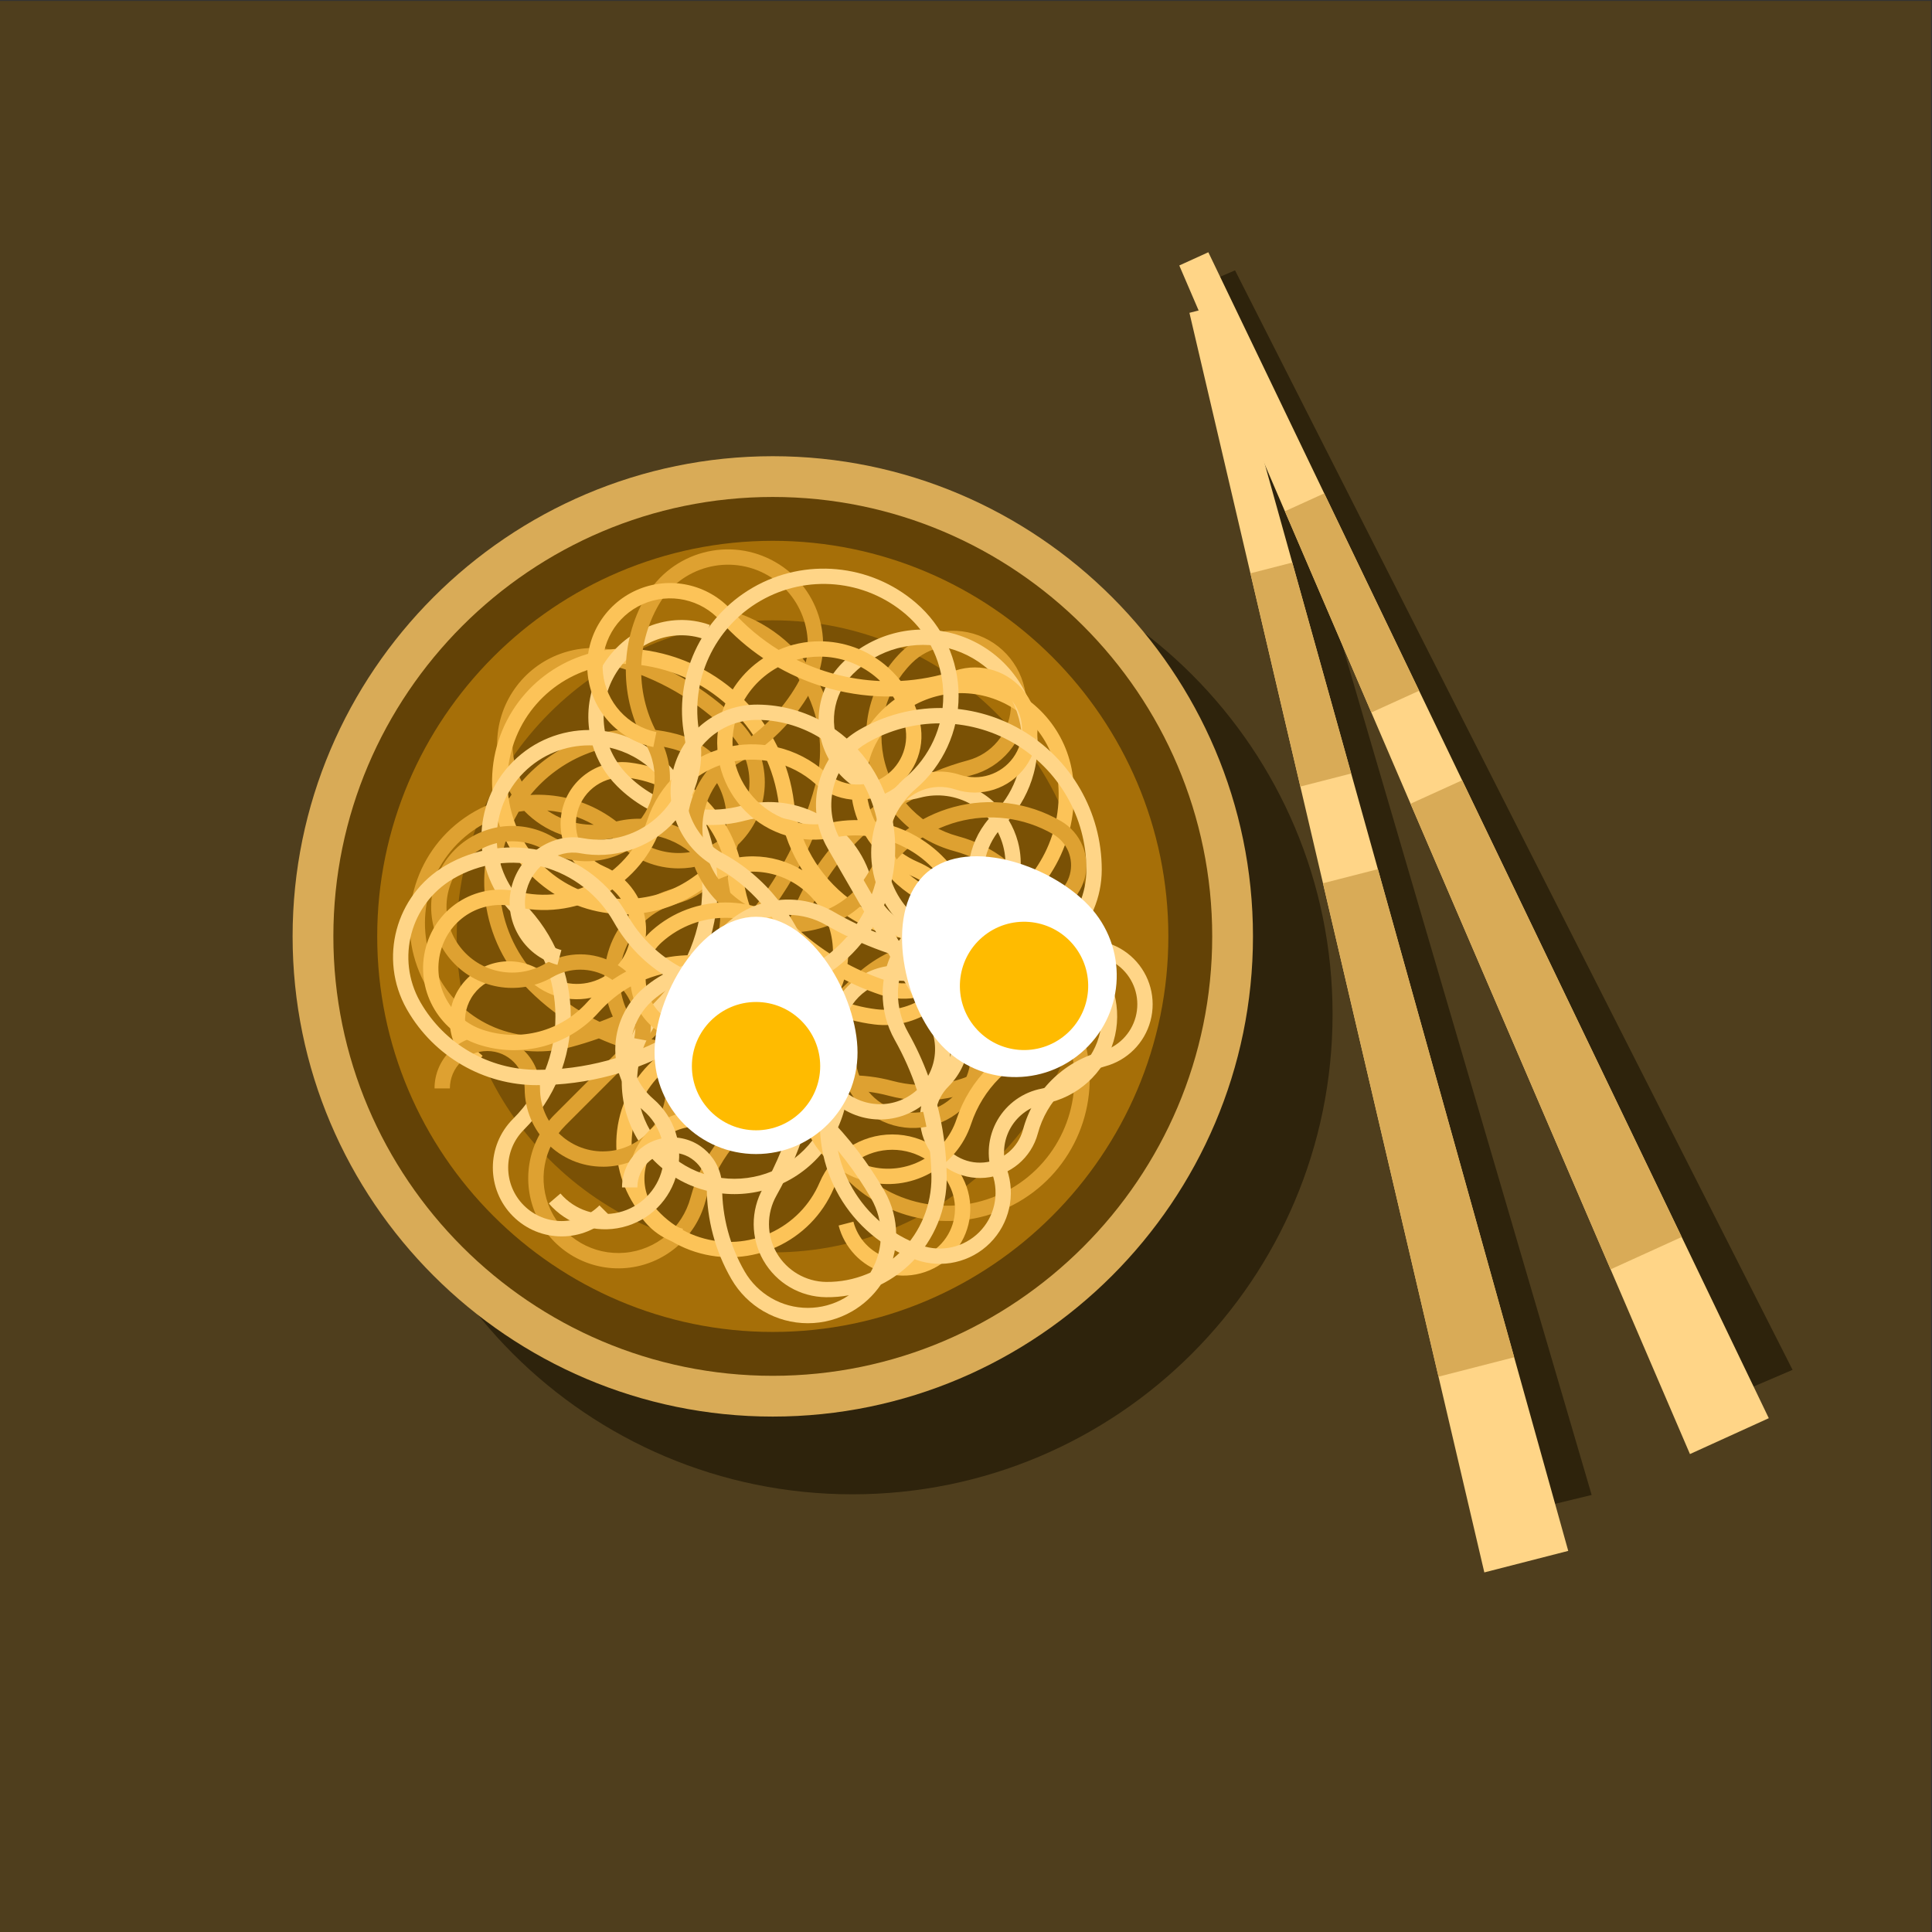 <?xml version="1.0" encoding="UTF-8" standalone="no"?>
<!-- Created with Inkscape (http://www.inkscape.org/) -->

<svg
   version="1.1"
   id="svg1"
   width="880"
   height="880"
   viewBox="0 0 880 880"
   sodipodi:docname="asian-dish-with-sticks.svg"
   inkscape:version="1.3.2 (091e20e, 2023-11-25, custom)"
   xmlns:inkscape="http://www.inkscape.org/namespaces/inkscape"
   xmlns:sodipodi="http://sodipodi.sourceforge.net/DTD/sodipodi-0.dtd"
   xmlns="http://www.w3.org/2000/svg"
   xmlns:svg="http://www.w3.org/2000/svg">
  <rect x="0" y="0" width="880" height="880" fill="#333333" stroke="none"/>
  <defs
     id="defs1">
    <clipPath
       clipPathUnits="userSpaceOnUse"
       id="clipPath4">
      <path
         d="M 0,660 H 660 V 0 H 0 Z"
         transform="translate(-291.187,-477.598)"
         id="path4" />
    </clipPath>
    <clipPath
       clipPathUnits="userSpaceOnUse"
       id="clipPath6">
      <path
         d="M 0,660 H 660 V 0 H 0 Z"
         transform="translate(-263.997,-176.074)"
         id="path6" />
    </clipPath>
    <clipPath
       clipPathUnits="userSpaceOnUse"
       id="clipPath8">
      <path
         d="M 0,660 H 660 V 0 H 0 Z"
         transform="translate(-263.997,-190.003)"
         id="path8" />
    </clipPath>
    <clipPath
       clipPathUnits="userSpaceOnUse"
       id="clipPath10">
      <path
         d="M 0,660 H 660 V 0 H 0 Z"
         transform="translate(-263.997,-204.986)"
         id="path10" />
    </clipPath>
    <clipPath
       clipPathUnits="userSpaceOnUse"
       id="clipPath12">
      <path
         d="M 0,660 H 660 V 0 H 0 Z"
         transform="translate(-263.997,-232.158)"
         id="path12" />
    </clipPath>
    <clipPath
       clipPathUnits="userSpaceOnUse"
       id="clipPath14">
      <path
         d="M 0,660 H 660 V 0 H 0 Z"
         transform="translate(-193.209,-379.905)"
         id="path14" />
    </clipPath>
    <clipPath
       clipPathUnits="userSpaceOnUse"
       id="clipPath16">
      <path
         d="M 0,660 H 660 V 0 H 0 Z"
         transform="translate(-328.309,-351.52)"
         id="path16" />
    </clipPath>
    <clipPath
       clipPathUnits="userSpaceOnUse"
       id="clipPath18">
      <path
         d="M 0,660 H 660 V 0 H 0 Z"
         transform="translate(-341.357,-384.154)"
         id="path18" />
    </clipPath>
    <clipPath
       clipPathUnits="userSpaceOnUse"
       id="clipPath20">
      <path
         d="M 0,660 H 660 V 0 H 0 Z"
         transform="translate(-148.441,-288.181)"
         id="path20" />
    </clipPath>
    <clipPath
       clipPathUnits="userSpaceOnUse"
       id="clipPath22">
      <path
         d="M 0,660 H 660 V 0 H 0 Z"
         transform="translate(-280.013,-435.689)"
         id="path22" />
    </clipPath>
    <clipPath
       clipPathUnits="userSpaceOnUse"
       id="clipPath24">
      <path
         d="M 0,660 H 660 V 0 H 0 Z"
         transform="translate(-316.919,-310.981)"
         id="path24" />
    </clipPath>
    <clipPath
       clipPathUnits="userSpaceOnUse"
       id="clipPath26">
      <path
         d="M 0,660 H 660 V 0 H 0 Z"
         transform="translate(-190.431,-330.388)"
         id="path26" />
    </clipPath>
    <clipPath
       clipPathUnits="userSpaceOnUse"
       id="clipPath28">
      <path
         d="M 0,660 H 660 V 0 H 0 Z"
         transform="translate(-258.273,-346.817)"
         id="path28" />
    </clipPath>
    <clipPath
       clipPathUnits="userSpaceOnUse"
       id="clipPath30">
      <path
         d="M 0,660 H 660 V 0 H 0 Z"
         transform="translate(-258.273,-273.873)"
         id="path30" />
    </clipPath>
    <clipPath
       clipPathUnits="userSpaceOnUse"
       id="clipPath32">
      <path
         d="M 0,660 H 660 V 0 H 0 Z"
         transform="translate(-316.718,-362.014)"
         id="path32" />
    </clipPath>
    <clipPath
       clipPathUnits="userSpaceOnUse"
       id="clipPath34">
      <path
         d="M 0,660 H 660 V 0 H 0 Z"
         transform="translate(-335.604,-339.877)"
         id="path34" />
    </clipPath>
    <clipPath
       clipPathUnits="userSpaceOnUse"
       id="clipPath36">
      <path
         d="M 0,660 H 660 V 0 H 0 Z"
         transform="translate(-406.329,-553.135)"
         id="path36" />
    </clipPath>
    <clipPath
       clipPathUnits="userSpaceOnUse"
       id="clipPath38">
      <path
         d="M 0,660 H 660 V 0 H 0 Z"
         transform="translate(-470.713,-363.082)"
         id="path38" />
    </clipPath>
    <clipPath
       clipPathUnits="userSpaceOnUse"
       id="clipPath40">
      <path
         d="M 0,660 H 660 V 0 H 0 Z"
         transform="translate(-402.86,-569.312)"
         id="path40" />
    </clipPath>
    <clipPath
       clipPathUnits="userSpaceOnUse"
       id="clipPath42">
      <path
         d="M 0,660 H 660 V 0 H 0 Z"
         transform="translate(-499.494,-393.45)"
         id="path42" />
    </clipPath>
  </defs>
  <sodipodi:namedview
     id="namedview1"
     pagecolor="#ffffff"
     bordercolor="#000000"
     borderopacity="0.25"
     inkscape:showpageshadow="2"
     inkscape:pageopacity="0.0"
     inkscape:pagecheckerboard="0"
     inkscape:deskcolor="#d1d1d1"
     inkscape:zoom="0.69318182"
     inkscape:cx="439.27869"
     inkscape:cy="440"
     inkscape:window-width="1440"
     inkscape:window-height="830"
     inkscape:window-x="-6"
     inkscape:window-y="-6"
     inkscape:window-maximized="1"
     inkscape:current-layer="g1">
    <inkscape:page
       x="0"
       y="0"
       inkscape:label="1"
       id="page1"
       width="880"
       height="880"
       margin="0 0.207 0.209 0"
       bleed="0" />
  </sodipodi:namedview>
  <g
     id="g1"
     inkscape:groupmode="layer"
     inkscape:label="1">
    <g
       id="group-MC0">
      <path
         id="path2"
         d="M 0,0 H 659.845 V 659.843 H 0 Z"
         style="fill:#4f3e1d;fill-opacity:1;fill-rule:nonzero;stroke:none"
         transform="matrix(1.333,0,0,-1.333,0,880)" />
      <path
         id="path3"
         d="m 0,0 c -90.618,0 -164.08,-73.461 -164.08,-164.08 0,-90.618 73.462,-164.078 164.08,-164.078 90.619,0 164.079,73.46 164.079,164.078 C 164.079,-73.461 90.619,0 0,0 m 120.815,85.809 9.937,4.259 190.509,-375.697 -26.977,-11.561 -144.304,318.601 102.633,-349.797 -28.691,-6.936 -99.679,405.877 3.137,0.758 z"
         style="fill:#2e230c;fill-opacity:1;fill-rule:evenodd;stroke:none"
         transform="matrix(1.333,0,0,-1.333,388.249,243.203)"
         clip-path="url(#clipPath4)" />
      <path
         id="path5"
         d="m 0,0 c 90.372,0 164.079,73.707 164.079,164.08 0,90.371 -73.707,164.08 -164.079,164.08 -90.372,0 -164.08,-73.709 -164.08,-164.08 C -164.08,73.707 -90.372,0 0,0"
         style="fill:#d9ab57;fill-opacity:1;fill-rule:evenodd;stroke:none"
         transform="matrix(1.333,0,0,-1.333,351.996,645.234)"
         clip-path="url(#clipPath6)" />
      <path
         id="path7"
         d="m 0,0 c 82.699,0 150.15,67.451 150.15,150.151 0,82.699 -67.451,150.15 -150.15,150.15 -82.701,0 -150.151,-67.451 -150.151,-150.15 C -150.151,67.451 -82.701,0 0,0"
         style="fill:#634206;fill-opacity:1;fill-rule:evenodd;stroke:none"
         transform="matrix(1.333,0,0,-1.333,351.996,626.663)"
         clip-path="url(#clipPath8)" />
      <path
         id="path9"
         d="m 0,0 c 74.447,0 135.167,60.721 135.167,135.168 0,74.448 -60.72,135.167 -135.167,135.167 -74.448,0 -135.169,-60.719 -135.169,-135.167 C -135.169,60.721 -74.448,0 0,0"
         style="fill:#a66f08;fill-opacity:1;fill-rule:evenodd;stroke:none"
         transform="matrix(1.333,0,0,-1.333,351.996,606.685)"
         clip-path="url(#clipPath10)" />
      <path
         id="path11"
         d="M 0,0 C 59.481,0 107.995,48.515 107.995,107.996 107.995,167.478 59.481,215.99 0,215.99 -59.482,215.99 -107.995,167.478 -107.995,107.996 -107.995,48.515 -59.482,0 0,0"
         style="fill:#7a5105;fill-opacity:1;fill-rule:evenodd;stroke:none"
         transform="matrix(1.333,0,0,-1.333,351.996,570.456)"
         clip-path="url(#clipPath12)" />
      <path
         id="path13"
         d="M 0,0 C -2.205,0.803 -4.308,1.885 -6.253,3.229 L -6.072,3.213 C -0.611,2.735 4.749,1.098 9.615,-1.663 6.312,-1.686 3.058,-1.112 0,0 m 42.568,-11.004 c -1.293,-0.21 -2.6,-0.316 -3.908,-0.316 -5.858,0 -11.715,2.116 -16.328,6.348 4.631,0.471 9.232,-0.242 13.409,-1.972 2.445,-1.013 4.748,-2.378 6.827,-4.06 m 70.667,20.958 c 0.654,0.4 1.312,0.791 1.975,1.175 h 0.011 c 6.971,4.024 14.452,7.135 22.261,9.227 4.032,1.08 7.51,3.361 10.07,6.413 2.56,3.051 4.205,6.875 4.568,11.033 0.364,4.173 -0.589,8.227 -2.577,11.671 -1.985,3.44 -5.017,6.29 -8.81,8.059 -3.783,1.762 -7.919,2.25 -11.844,1.558 -3.92,-0.692 -7.634,-2.563 -10.587,-5.514 -4.469,-4.471 -7.577,-9.959 -9.157,-15.852 -1.579,-5.902 -1.634,-12.21 0.001,-18.313 0.907,-3.382 2.295,-6.558 4.089,-9.457 m 59.155,-87.147 c -1.318,4.918 -3.487,9.474 -6.336,13.509 -3.561,-11.355 -11.189,-20.407 -20.829,-25.973 -10.174,-5.874 -22.585,-7.868 -34.821,-4.59 -9.311,2.494 -18.71,2.255 -27.342,-0.228 3.85,-8.946 9.427,-17.325 16.732,-24.63 6.95,-6.952 15.79,-11.133 25.014,-12.346 9.233,-1.217 18.857,0.531 27.362,5.442 8.511,4.911 14.836,12.37 18.396,20.969 3.565,8.604 4.366,18.354 1.824,27.847 m -71.061,19.037 c -7.108,-7.106 -15.214,-12.608 -23.867,-16.5 0.739,-5.061 1.968,-10.064 3.688,-14.932 9.646,2.869 20.178,3.194 30.606,0.401 10.846,-2.907 21.841,-1.144 30.846,4.055 9.011,5.203 16.037,13.844 18.942,24.688 0.151,0.569 0.292,1.137 0.419,1.708 -0.188,0.194 -0.379,0.387 -0.57,0.58 -5.188,5.187 -11.713,9.033 -19.037,10.995 -7.329,1.964 -14.905,1.898 -21.989,0 -7.079,-1.898 -13.671,-5.627 -19.038,-10.995 M 76.855,-69.158 c 7.509,3.587 14.548,8.491 20.767,14.709 6.023,6.023 13.431,10.215 21.393,12.347 7.955,2.13 16.461,2.205 24.694,0 7.214,-1.934 13.735,-5.486 19.157,-10.251 0.494,8.103 -1.473,15.991 -5.378,22.754 v 0.011 c -5.198,9.002 -13.838,16.026 -24.686,18.932 -7.011,1.88 -13.252,5.553 -18.207,10.508 -0.95,0.951 -1.852,1.948 -2.704,2.989 -4.307,-2.975 -8.358,-6.348 -12.097,-10.088 -15.443,-15.444 -23.165,-35.688 -23.165,-55.93 0,-1.994 0.075,-3.989 0.226,-5.981 m -104.212,41.155 c 1.465,-11.134 6.499,-21.792 14.86,-30.153 5.277,-5.276 11.102,-9.665 17.295,-13.171 -1.403,-0.431 -2.818,-0.837 -4.243,-1.22 -9.048,-2.426 -18.317,-1.425 -26.314,2.305 -7.994,3.725 -14.715,10.183 -18.674,18.675 -3.961,8.492 -4.587,17.794 -2.304,26.313 2.284,8.526 7.473,16.269 15.142,21.639 2.749,1.926 5.676,3.446 8.706,4.571 -4.308,-9.207 -5.745,-19.262 -4.468,-28.959 m 81.394,46.608 c -3.92,5.109 -9.478,8.96 -16.031,10.715 -11.422,3.062 -23.164,2.096 -33.53,-2.2 -7.395,-3.062 -14.089,-7.82 -19.468,-14.017 -2.098,4.004 -3.148,8.407 -3.148,12.818 0,5.547 1.66,11.085 4.981,15.828 3.322,4.744 7.955,8.199 13.159,10.093 5.201,1.894 10.975,2.222 16.58,0.721 7.413,-1.986 14.495,-4.928 21.073,-8.725 6.575,-3.795 12.665,-8.462 18.099,-13.896 4.719,-4.72 7.079,-10.904 7.079,-17.091 0,-3.773 -0.878,-7.547 -2.635,-10.988 -0.309,6.214 -2.532,12.015 -6.159,16.742 m 4.86,-27.1 c -0.998,-3.221 -2.528,-6.232 -4.501,-8.913 3.179,-6.129 4.275,-12.931 3.414,-19.472 -0.053,-0.403 -0.114,-0.805 -0.182,-1.202 13.011,14.069 22.684,31.278 27.812,50.42 3.173,11.836 1.248,23.834 -4.427,33.663 v 0.011 c -5.672,9.823 -15.101,17.487 -26.939,20.66 l 1.351,5.059 C 68.645,68.188 79.184,59.617 85.535,48.62 l 0.005,0.004 c 6.348,-10.997 8.503,-24.413 4.959,-37.638 -5.793,-21.622 -17.131,-40.875 -32.424,-56.169 -1.549,-1.548 -3.14,-3.057 -4.769,-4.524 -1.347,-2.217 -2.971,-4.301 -4.867,-6.196 L 29.368,-74.975 c 4.962,-1.007 10.004,-1.513 15.048,-1.513 9.292,0 18.585,1.714 27.364,5.134 -0.263,2.717 -0.394,5.45 -0.394,8.177 0,21.584 8.234,43.169 24.702,59.638 3.932,3.932 8.203,7.491 12.753,10.636 -2.087,3.352 -3.702,7.036 -4.753,10.962 -1.877,7.005 -1.815,14.247 0,21.015 1.815,6.778 5.38,13.081 10.507,18.207 3.729,3.73 8.429,6.095 13.393,6.97 4.958,0.875 10.179,0.26 14.958,-1.968 4.771,-2.225 8.599,-5.836 11.123,-10.208 2.521,-4.367 3.734,-9.482 3.275,-14.723 -0.459,-5.251 -2.539,-10.082 -5.778,-13.942 -3.24,-3.86 -7.637,-6.748 -12.732,-8.114 -7.398,-1.981 -14.457,-4.911 -21.004,-8.689 L 117.832,6.6 c -0.507,-0.292 -1.009,-0.587 -1.509,-0.89 0.63,-0.744 1.29,-1.463 1.979,-2.151 4.321,-4.32 9.755,-7.521 15.852,-9.155 12.23,-3.278 21.98,-11.209 27.856,-21.383 l 0.005,10e-4 c 5.129,-8.883 7.298,-19.477 5.582,-30.168 4.563,-5.327 7.972,-11.683 9.849,-18.696 2.847,-10.623 1.948,-21.543 -2.045,-31.184 -3.995,-9.647 -11.086,-18.009 -20.608,-23.509 -9.53,-5.502 -20.314,-7.461 -30.661,-6.099 -10.356,1.364 -20.269,6.045 -28.044,13.822 -7.89,7.887 -13.889,16.952 -17.998,26.627 -2.243,-0.903 -4.419,-1.961 -6.509,-3.168 -11.329,-6.541 -20.166,-17.411 -23.823,-31.059 -1.675,-6.251 -5.217,-11.645 -9.951,-15.617 -4.735,-3.973 -10.662,-6.525 -17.104,-7.087 -6.439,-0.564 -12.718,0.923 -18.075,4.013 -5.353,3.092 -9.776,7.788 -12.508,13.648 -2.734,5.861 -3.489,12.267 -2.416,18.352 1.072,6.088 3.974,11.853 8.548,16.426 l 22.975,22.974 c -2.656,0.873 -5.276,1.886 -7.847,3.042 -3.101,-1.101 -6.261,-2.084 -9.473,-2.946 -10.279,-2.752 -20.803,-1.62 -29.879,2.614 -9.08,4.233 -16.716,11.566 -21.213,21.211 -4.495,9.641 -5.205,20.202 -2.612,29.88 2.592,9.669 8.49,18.461 17.212,24.568 4.756,3.331 9.974,5.599 15.353,6.831 0.253,0.387 0.512,0.771 0.775,1.15 -3.285,5.293 -4.927,11.289 -4.927,17.274 0,6.576 1.982,13.159 5.944,18.817 3.959,5.655 9.471,9.768 15.659,12.02 6.19,2.252 13.054,2.647 19.712,0.864 7.847,-2.103 15.356,-5.224 22.343,-9.259 6.992,-4.035 13.447,-8.976 19.185,-14.713 5.744,-5.745 8.616,-13.273 8.616,-20.799 0,-7.527 -2.872,-15.055 -8.616,-20.8 -0.185,-0.184 -0.373,-0.366 -0.562,-0.546 m -4.634,2.883 c -1.794,-1.52 -3.759,-2.737 -5.825,-3.649 -3.09,3.088 -6.739,5.505 -10.71,7.151 C 31.42,0.502 24.307,1.163 17.347,-0.525 10.58,4.701 2.58,7.719 -5.621,8.435 -7.732,8.621 -9.858,8.652 -11.98,8.529 l -0.019,0.024 c 4.989,6.124 11.367,10.796 18.461,13.734 9.329,3.863 19.901,4.732 30.193,1.976 5.41,-1.449 9.995,-4.622 13.224,-8.831 3.231,-4.213 5.112,-9.466 5.112,-15.073 0,-2.048 -0.251,-4.05 -0.728,-5.971 M 23.589,-69.593 c 2.673,1.28 5.293,2.651 7.855,4.109 l -6.173,-6.173 c -0.592,0.657 -1.154,1.346 -1.682,2.064 m -4.19,8.759 c -1.881,7.023 -0.74,14.141 2.625,19.969 v 0.011 c 3.364,5.825 8.957,10.369 15.982,12.253 4.83,1.293 9.119,3.726 12.61,6.962 2.006,-4.665 2.652,-9.701 2.012,-14.567 -0.465,-3.531 -1.612,-6.975 -3.412,-10.124 -8.441,-7.502 -17.954,-13.828 -28.292,-18.731 -0.617,1.342 -1.13,2.753 -1.525,4.227 m -3.253,-6.363 c -0.73,1.59 -1.336,3.263 -1.805,5.011 -2.255,8.413 -0.883,16.947 3.157,23.944 l 0.004,-0.004 c 4.042,6.997 10.745,12.45 19.153,14.704 4.433,1.187 8.311,3.533 11.343,6.655 -0.351,0.513 -0.717,1.012 -1.099,1.497 -2.687,-0.782 -5.463,-1.173 -8.239,-1.173 -7.527,0 -15.055,2.873 -20.799,8.614 -0.595,0.598 -1.207,1.17 -1.832,1.719 -6.054,-1.243 -12.208,-0.725 -17.81,1.315 -4.608,1.676 -8.841,4.387 -12.338,7.994 -0.632,-0.076 -1.261,-0.167 -1.889,-0.274 L -16.273,2.349 V 2.341 c -5.325,-9.223 -7.22,-19.657 -5.902,-29.668 1.316,-10.001 5.85,-19.587 13.385,-27.122 6.126,-6.126 13.045,-10.973 20.428,-14.545 1.518,0.569 3.021,1.167 4.508,1.797 m 2.775,-4.856 -0.183,0.264 -0.252,-0.107 z m 34.063,-12.446 c -8.406,-2.252 -16.938,-0.883 -23.933,3.155 -0.864,0.499 -1.703,1.04 -2.516,1.616 -0.518,0.119 -1.036,0.241 -1.552,0.37 L -0.04,-104.383 c -3.799,-3.799 -6.207,-8.578 -7.095,-13.625 -0.89,-5.05 -0.263,-10.367 2.007,-15.237 2.271,-4.869 5.94,-8.769 10.378,-11.33 4.433,-2.56 9.645,-3.788 15.001,-3.32 5.352,0.47 10.271,2.584 14.197,5.879 3.924,3.293 6.862,7.769 8.252,12.956 4.028,15.032 13.776,27.016 26.28,34.235 2.318,1.338 4.73,2.511 7.219,3.511 -1.685,4.771 -2.927,9.663 -3.727,14.614 -6.582,-2.444 -13.419,-3.997 -20.327,-4.66 z"
         style="fill:#dea131;fill-opacity:1;fill-rule:evenodd;stroke:none"
         transform="matrix(1.333,0,0,-1.333,257.612,373.46)"
         clip-path="url(#clipPath14)" />
      <path
         id="path15"
         d="m 0,0 c 0.861,-1.769 1.543,-3.625 2.031,-5.542 3.097,0.968 6.115,2.282 9.002,3.947 l -0.002,0.005 c 7.749,4.475 13.788,11.04 17.618,18.701 3.829,7.658 5.455,16.429 4.383,25.32 -0.813,6.746 -3.636,12.905 -7.892,17.812 -4.257,4.906 -9.954,8.569 -16.519,10.328 -6.57,1.76 -13.339,1.437 -19.479,-0.683 -6.143,-2.124 -11.667,-6.046 -15.745,-11.482 -2.687,-3.581 -4.479,-7.688 -5.308,-11.986 -0.83,-4.294 -0.696,-8.775 0.465,-13.111 1.162,-4.338 3.286,-8.285 6.148,-11.584 2.862,-3.301 6.467,-5.959 10.593,-7.722 C -8.064,11.168 -2.967,6.103 0,0 m -42.727,-32.683 c 4.326,-1.796 8.947,-3.032 13.774,-3.614 5.88,-0.709 11.574,0.797 16.178,3.909 4.602,3.114 8.12,7.829 9.65,13.545 0.613,2.285 0.871,4.592 0.805,6.854 -3.956,-0.723 -7.973,-0.963 -11.959,-0.723 -9.556,0.574 -18.949,3.898 -26.943,9.894 l -0.649,0.495 c 0.932,-1.903 1.676,-3.888 2.222,-5.924 1.8,-6.724 1.454,-14.028 -1.333,-20.826 -0.512,-1.251 -1.096,-2.454 -1.745,-3.61 M -74.685,10.49 c 0.061,-0.404 0.116,-0.81 0.165,-1.22 1.439,-11.932 6.864,-22.602 14.914,-30.652 3.573,-3.573 7.661,-6.628 12.149,-9.047 0.615,1.064 1.164,2.179 1.641,3.34 2.336,5.7 2.624,11.835 1.109,17.489 -1.516,5.655 -4.833,10.822 -9.705,14.589 -4.881,3.773 -10.715,5.685 -16.557,5.726 -1.241,0.011 -2.483,-0.066 -3.716,-0.225 m -41.554,-9.089 c -1.93,2.725 -4.602,4.928 -7.796,6.291 -4.824,2.061 -8.525,5.74 -10.68,10.173 -2.153,4.423 -2.761,9.599 -1.405,14.66 1.358,5.067 4.475,9.25 8.556,12.008 4.077,2.757 9.116,4.091 14.317,3.466 10.149,-1.226 19.221,-5.834 26.057,-12.673 5.377,-5.375 9.374,-12.131 11.432,-19.706 1.595,0.224 3.203,0.33 4.809,0.32 5.811,-0.043 11.607,-1.629 16.738,-4.753 -0.434,0.677 -0.85,1.364 -1.253,2.062 -3.584,6.208 -5.923,13.123 -6.796,20.364 -1.509,12.512 -7.198,23.703 -15.64,32.146 -8.442,8.44 -19.632,14.13 -32.145,15.638 -8.979,1.083 -17.76,-0.894 -25.146,-5.23 -7.39,-4.338 -13.397,-11.041 -16.825,-19.399 -3.423,-8.352 -3.847,-17.34 -1.627,-25.626 2.22,-8.283 7.079,-15.854 14.222,-21.375 6.848,-5.295 14.982,-8.088 23.182,-8.366 m 4.433,2.78 c 0.561,-0.813 1.072,-1.663 1.527,-2.542 6.914,0.791 13.666,3.38 19.52,7.773 3.049,2.287 6.396,3.973 9.885,5.057 -1.832,6.583 -5.332,12.462 -10.022,17.152 -6.033,6.03 -14.027,10.097 -22.966,11.174 -3.916,0.472 -7.708,-0.531 -10.774,-2.603 -3.064,-2.071 -5.406,-5.214 -6.425,-9.019 -1.02,-3.809 -0.563,-7.705 1.057,-11.035 1.615,-3.324 4.394,-6.086 8.017,-7.633 4.195,-1.79 7.69,-4.711 10.181,-8.324 m -54.817,-60.548 c -4.477,3.357 -7.168,8.209 -7.9,13.336 -0.731,5.125 0.495,10.534 3.853,15.01 3.359,4.477 8.21,7.167 13.336,7.901 5.125,0.73 10.535,-0.495 15.011,-3.855 2.836,-2.127 6.165,-3.343 9.576,-3.618 3.414,-0.27 6.896,0.4 10.037,2.047 3.153,1.658 5.685,4.14 7.389,7.091 1.709,2.959 2.595,6.396 2.452,9.954 -0.064,1.608 -0.337,3.175 -0.796,4.671 -0.505,-0.014 -1.009,-0.019 -1.515,-0.016 -9.695,0.072 -19.362,3.235 -27.436,9.475 -8.082,6.247 -13.579,14.806 -16.086,24.161 -2.506,9.353 -2.023,19.512 1.852,28.962 3.872,9.445 10.661,17.017 19.017,21.921 8.359,4.907 18.278,7.147 28.403,5.926 13.722,-1.655 25.99,-7.887 35.237,-17.135 9.246,-9.245 15.48,-21.514 17.135,-35.236 0.79,-6.553 2.897,-12.795 6.12,-18.379 3.227,-5.589 7.577,-10.533 12.851,-14.49 7.148,-5.363 15.556,-8.335 24.114,-8.849 3.644,-0.218 7.314,0.007 10.924,0.685 -0.4,1.566 -0.956,3.086 -1.661,4.532 -2.429,4.993 -6.601,9.141 -12.043,11.464 -4.863,2.077 -9.118,5.216 -12.498,9.114 -3.381,3.898 -5.887,8.548 -7.254,13.653 -1.369,5.106 -1.525,10.386 -0.548,15.446 0.977,5.057 3.094,9.9 6.272,14.136 4.716,6.287 11.109,10.826 18.223,13.283 7.117,2.461 14.948,2.84 22.532,0.806 7.588,-2.033 14.185,-6.276 19.117,-11.966 4.933,-5.686 8.202,-12.814 9.144,-20.617 C 39.428,33.144 37.606,23.35 33.32,14.777 29.035,6.208 22.296,-1.126 13.652,-6.117 h -0.01 c -3.45,-1.991 -7.07,-3.534 -10.78,-4.633 0.208,-3.107 -0.083,-6.29 -0.928,-9.443 -1.869,-6.979 -6.162,-12.739 -11.78,-16.537 -5.616,-3.795 -12.556,-5.634 -19.722,-4.769 -5.682,0.686 -11.103,2.19 -16.144,4.394 -2.502,-3.122 -5.543,-5.734 -8.945,-7.73 -6.013,-3.531 -13.145,-5.143 -20.422,-4.265 -8.577,1.035 -16.838,-1.272 -23.411,-5.947 -6.573,-4.674 -11.465,-11.716 -13.302,-20.149 -1.84,-8.445 -0.322,-16.888 3.71,-23.872 4.033,-6.989 10.581,-12.523 18.802,-15.147 8.224,-2.626 16.775,-1.91 24.116,1.449 7.334,3.356 13.463,9.353 16.853,17.291 2.123,4.974 5.625,9.072 9.946,11.925 4.33,2.857 9.475,4.473 14.873,4.473 5.398,0 10.543,-1.616 14.872,-4.473 4.322,-2.853 7.824,-6.951 9.947,-11.925 1.756,-4.111 2.233,-8.546 1.518,-12.78 -0.715,-4.24 -2.623,-8.278 -5.633,-11.587 -3.011,-3.309 -6.85,-5.589 -11,-6.701 -4.14,-1.109 -8.6,-1.052 -12.865,0.309 -3.762,1.203 -7.057,3.312 -9.652,6.054 v 0.011 c -2.628,2.776 -4.55,6.193 -5.531,9.965 l 5.059,1.311 c 0.757,-2.916 2.237,-5.551 4.256,-7.686 l 0.005,0.004 c 2.014,-2.127 4.554,-3.761 7.44,-4.682 3.282,-1.046 6.726,-1.088 9.936,-0.227 3.2,0.856 6.16,2.615 8.481,5.166 2.322,2.551 3.792,5.662 4.343,8.925 0.552,3.271 0.185,6.698 -1.17,9.872 -1.71,4.004 -4.534,7.305 -8.022,9.609 -3.476,2.294 -7.622,3.592 -11.984,3.592 -4.362,0 -8.508,-1.298 -11.985,-3.592 -3.486,-2.304 -6.311,-5.605 -8.021,-9.609 -3.918,-9.178 -11.008,-16.114 -19.496,-19.997 -8.481,-3.881 -18.36,-4.709 -27.863,-1.674 -9.51,3.036 -17.086,9.439 -21.752,17.522 -4.667,8.082 -6.426,17.839 -4.304,27.58 2.124,9.75 7.785,17.895 15.393,23.305 7.606,5.408 17.156,8.082 27.056,6.888 6.132,-0.74 12.126,0.609 17.164,3.568 2.528,1.482 4.819,3.373 6.77,5.606 -4.709,2.609 -9.009,5.859 -12.783,9.633 -8.855,8.856 -14.824,20.603 -16.41,33.746 l -0.087,0.668 c -2.755,-0.914 -5.398,-2.277 -7.815,-4.091 -6.246,-4.685 -13.392,-7.554 -20.74,-8.614 0.407,-1.589 0.652,-3.236 0.719,-4.915 0.182,-4.555 -0.956,-8.96 -3.148,-12.759 -2.198,-3.807 -5.448,-7 -9.479,-9.118 -4.046,-2.126 -8.517,-2.991 -12.883,-2.641 -4.367,0.348 -8.644,1.919 -12.3,4.662 -3.315,2.487 -7.33,3.392 -11.141,2.85 -3.808,-0.544 -7.408,-2.538 -9.894,-5.853 -2.487,-3.314 -3.394,-7.33 -2.85,-11.14 0.544,-3.809 2.538,-7.408 5.852,-9.894 z"
         style="fill:#fcc358;fill-opacity:1;fill-rule:evenodd;stroke:none"
         transform="matrix(1.333,0,0,-1.333,437.745,411.307)"
         clip-path="url(#clipPath16)" />
      <path
         id="path17"
         d="m 0,0 c 3.183,3.816 5.448,8.236 6.703,12.921 1.514,5.651 1.568,11.692 0,17.537 -1.564,5.84 -4.63,11.043 -8.767,15.179 -4.138,4.137 -9.342,7.205 -15.181,8.769 -5.845,1.567 -11.886,1.513 -17.536,0 -5.643,-1.512 -10.899,-4.487 -15.179,-8.769 -3.569,-3.568 -5.716,-8.104 -6.337,-12.83 -0.625,-4.743 0.273,-9.685 2.792,-14.051 2.517,-4.358 6.343,-7.603 10.756,-9.431 4.415,-1.83 9.42,-2.239 14.294,-0.935 7.578,2.032 15.266,0.795 21.571,-2.845 h 0.011 C -4.322,4.072 -1.999,2.206 0,0 m -5.178,-19.774 c -0.607,-4.607 0.123,-9.39 2.27,-13.732 0.705,0.889 1.344,1.831 1.913,2.813 2.967,5.142 3.974,11.421 2.312,17.62 -0.442,1.651 -1.051,3.211 -1.805,4.671 -2.573,-3.375 -4.155,-7.308 -4.69,-11.372 m -94.923,13.812 c 2.578,-6.88 3.867,-14.134 3.867,-21.386 0,-15.574 -5.941,-31.148 -17.824,-43.031 -4.181,-4.181 -7.087,-9.315 -8.564,-14.827 -1.48,-5.519 -1.531,-11.421 -0.001,-17.129 1.528,-5.704 4.524,-10.787 8.565,-14.829 4.041,-4.041 9.124,-7.035 14.828,-8.564 5.812,-1.558 11.82,-1.505 17.438,0 5.612,1.503 10.839,4.463 15.096,8.72 4.256,4.256 7.215,9.481 8.719,15.094 1.505,5.619 1.557,11.626 0,17.44 -1.524,5.689 -0.898,11.513 1.443,16.535 2.345,5.025 6.405,9.252 11.744,11.742 5.333,2.487 11.179,2.88 16.535,1.444 5.349,-1.432 10.215,-4.699 13.596,-9.53 3.381,-4.828 4.786,-10.513 4.304,-16.024 -0.484,-5.526 -2.852,-10.888 -7.017,-15.052 -2.266,-2.265 -3.702,-5.115 -4.232,-8.122 -0.531,-3.014 -0.157,-6.186 1.197,-9.091 1.359,-2.91 3.544,-5.237 6.18,-6.759 h 0.011 c 2.64,-1.526 5.749,-2.257 8.948,-1.976 3.193,0.278 6.126,1.539 8.467,3.503 2.34,1.964 4.092,4.633 4.919,7.726 1.746,6.515 5.159,12.313 9.763,16.916 4.601,4.602 10.398,8.015 16.912,9.76 2.881,0.772 5.448,2.285 7.49,4.328 2.043,2.044 3.559,4.611 4.33,7.491 0.772,2.886 0.748,5.868 0,8.656 -0.747,2.784 -2.216,5.377 -4.33,7.489 -2.113,2.115 -4.706,3.584 -7.488,4.329 -2.789,0.748 -5.772,0.774 -8.658,0 -6.376,-1.708 -12.931,-1.167 -18.718,1.229 -4.29,1.778 -8.156,4.57 -11.214,8.221 -2.877,-2.208 -6.223,-3.899 -9.942,-4.895 -7.577,-2.031 -15.266,-0.796 -21.571,2.845 -6.31,3.644 -11.23,9.688 -13.26,17.269 -2.225,8.299 -7.602,14.912 -14.499,18.893 -6.893,3.98 -15.308,5.328 -23.611,3.104 -4.437,-1.189 -8.96,-1.682 -13.423,-1.519 m -17.664,17.938 c -4.385,4.382 -9.738,7.21 -15.371,8.477 1.39,-3.449 3.479,-6.661 6.237,-9.419 5.043,-5.044 11.225,-8.561 17.867,-10.372 -2.358,4.043 -5.269,7.848 -8.733,11.314 m -15.137,-151.65 c -4.591,-4.591 -10.609,-6.887 -16.625,-6.887 -6.017,0 -12.035,2.296 -16.626,6.887 -4.59,4.59 -6.886,10.609 -6.886,16.626 0,6.015 2.296,12.034 6.886,16.624 9.667,9.667 14.501,22.336 14.501,35.006 0,12.669 -4.834,25.338 -14.501,35.006 -7.193,7.191 -10.789,16.62 -10.789,26.046 0,9.426 3.596,18.855 10.789,26.048 7.193,7.193 16.621,10.788 26.048,10.788 h 0.004 l -0.024,0.178 c -0.937,7.123 0.412,14.547 4.201,21.11 3.818,6.615 9.639,11.528 16.232,14.148 6.557,2.609 13.881,2.958 20.78,0.48 l -1.761,-4.915 c -5.654,2.03 -11.681,1.735 -17.094,-0.419 -5.53,-2.198 -10.417,-6.327 -13.63,-11.895 -3.2,-5.54 -4.338,-11.814 -3.546,-17.833 0.055,-0.416 0.118,-0.829 0.193,-1.241 7.571,-1.109 14.865,-4.574 20.692,-10.401 4.876,-4.876 8.751,-10.374 11.626,-16.24 4.76,-0.472 9.637,-0.104 14.403,1.175 9.692,2.596 19.524,1.017 27.583,-3.637 8.057,-4.65 14.338,-12.375 16.936,-22.07 1.66,-6.196 5.667,-11.127 10.803,-14.092 5.142,-2.968 11.421,-3.974 17.619,-2.315 3.118,0.838 5.917,2.268 8.306,4.136 -3.24,5.686 -4.389,12.102 -3.578,18.261 0.727,5.526 3.024,10.84 6.797,15.226 -1.7,1.961 -3.71,3.61 -5.933,4.893 l 0.003,0.005 c -5.14,2.964 -11.416,3.969 -17.61,2.308 -6.005,-1.61 -12.18,-1.099 -17.632,1.159 -5.454,2.259 -10.183,6.27 -13.297,11.662 -3.11,5.389 -4.218,11.483 -3.447,17.329 0.77,5.86 3.417,11.467 7.811,15.863 4.937,4.936 11.009,8.371 17.536,10.119 6.52,1.747 13.493,1.808 20.239,0 6.753,-1.809 12.764,-5.349 17.536,-10.119 4.772,-4.772 8.31,-10.783 10.119,-17.536 1.807,-6.746 1.747,-13.72 0,-20.24 C 10.205,5.757 7.311,0.308 3.211,-4.303 c 1.37,-2.255 2.448,-4.742 3.166,-7.418 2.029,-7.581 0.794,-15.269 -2.846,-21.573 -0.99,-1.714 -2.157,-3.325 -3.483,-4.804 2.535,-3.096 5.766,-5.46 9.355,-6.947 4.752,-1.968 10.139,-2.409 15.384,-1.005 3.784,1.015 7.698,0.98 11.359,0 3.665,-0.982 7.076,-2.909 9.845,-5.679 2.771,-2.77 4.699,-6.18 5.68,-9.847 0.979,-3.659 1.015,-7.573 0,-11.359 -1.016,-3.794 -3.003,-7.169 -5.68,-9.845 -2.677,-2.678 -6.052,-4.665 -9.845,-5.679 -5.6,-1.501 -10.591,-4.442 -14.558,-8.412 -3.968,-3.966 -6.91,-8.956 -8.41,-14.558 -1.113,-4.155 -3.47,-7.744 -6.62,-10.389 -3.15,-2.641 -7.091,-4.338 -11.375,-4.713 -4.28,-0.374 -8.456,0.616 -12.021,2.672 l 0.002,0.004 c -3.567,2.062 -6.51,5.184 -8.323,9.071 -1.818,3.9 -2.319,8.158 -1.606,12.203 0.714,4.053 2.644,7.886 5.686,10.929 3.265,3.266 5.122,7.466 5.501,11.795 0.38,4.343 -0.717,8.807 -3.362,12.585 -2.644,3.776 -6.462,6.334 -10.666,7.46 -4.199,1.125 -8.784,0.815 -12.973,-1.138 -4.184,-1.95 -7.366,-5.262 -9.202,-9.202 -1.839,-3.942 -2.333,-8.513 -1.137,-12.972 1.798,-6.711 1.738,-13.653 0,-20.141 -1.741,-6.496 -5.158,-12.537 -10.072,-17.451 -4.912,-4.913 -10.955,-8.331 -17.45,-10.071 -6.489,-1.74 -13.429,-1.798 -20.142,0 -6.618,1.774 -12.507,5.242 -17.183,9.917 -4.675,4.675 -8.144,10.567 -9.916,17.182 -1.772,6.611 -1.712,13.444 0,19.834 1.713,6.394 5.079,12.346 9.916,17.184 10.858,10.857 16.288,25.09 16.288,39.322 0,7.494 -1.506,14.987 -4.517,21.987 -1.421,0.24 -2.83,0.546 -4.221,0.918 -7.589,2.033 -14.649,6.026 -20.391,11.77 -3.974,3.972 -6.774,8.76 -8.338,13.88 -0.386,0.014 -0.774,0.021 -1.161,0.021 -8.086,0 -16.172,-3.085 -22.341,-9.252 -6.168,-6.17 -9.253,-14.256 -9.253,-22.342 0,-8.086 3.085,-16.172 9.253,-22.341 10.69,-10.689 16.036,-24.701 16.036,-38.711 0,-14.01 -5.346,-28.023 -16.036,-38.711 -3.567,-3.569 -5.35,-8.244 -5.35,-12.919 0,-4.677 1.784,-9.354 5.35,-12.919 3.567,-3.567 8.242,-5.351 12.919,-5.351 4.675,0 9.351,1.784 12.918,5.351 z"
         style="fill:#ffd587;fill-opacity:1;fill-rule:evenodd;stroke:none"
         transform="matrix(1.333,0,0,-1.333,455.143,367.795)"
         clip-path="url(#clipPath18)" />
      <path
         id="path19"
         d="m 0,0 c 0,4.975 2.018,9.481 5.278,12.741 3.262,3.26 7.766,5.28 12.742,5.28 4.976,0 9.48,-2.018 12.742,-5.28 3.26,-3.26 5.279,-7.766 5.279,-12.741 0,-5.942 2.408,-11.32 6.301,-15.217 3.9,-3.899 9.28,-6.311 15.216,-6.311 v 0.01 c 5.942,0 11.321,2.409 15.215,6.301 3.893,3.897 6.301,9.274 6.301,15.217 0,7.542 2.017,14.804 5.67,21.131 3.647,6.315 8.927,11.688 15.462,15.462 4.507,2.601 9.526,3.903 14.539,3.903 5.012,0 10.033,-1.302 14.54,-3.903 4.494,-2.595 8.127,-6.293 10.636,-10.638 v -0.009 c 2.514,-4.356 3.902,-9.35 3.902,-14.529 0,-4.153 1.293,-8.077 3.556,-11.31 2.266,-3.236 5.509,-5.794 9.403,-7.211 3.892,-1.417 8.023,-1.541 11.847,-0.515 3.821,1.025 7.333,3.194 9.994,6.364 2.661,3.173 4.189,7.01 4.534,10.951 0.345,3.954 -0.492,8.003 -2.558,11.583 -2.553,4.423 -3.83,9.344 -3.83,14.255 0,4.918 1.277,9.843 3.83,14.264 l 0.004,-0.002 c 2.552,4.418 6.177,7.982 10.431,10.439 4.273,2.468 9.176,3.829 14.265,3.829 2.766,0 5.36,0.928 7.436,2.521 2.073,1.59 3.638,3.851 4.353,6.52 0.716,2.673 0.491,5.419 -0.51,7.84 -1.001,2.413 -2.782,4.51 -5.179,5.894 l 0.003,0.006 c -10.258,5.919 -21.951,7.119 -32.563,4.276 -10.608,-2.843 -20.132,-9.731 -26.057,-19.993 -4.029,-6.978 -10.156,-12.17 -17.225,-15.098 -7.064,-2.927 -15.065,-3.587 -22.846,-1.502 -7.786,2.088 -14.39,6.663 -19.048,12.732 -4.648,6.061 -7.353,13.617 -7.354,21.684 0,5.616 1.497,11.019 4.208,15.715 l 0.004,-0.004 c 2.714,4.697 6.642,8.695 11.503,11.501 4.515,2.605 8.668,5.806 12.364,9.501 3.695,3.696 6.896,7.851 9.502,12.366 3.765,6.52 4.529,13.958 2.72,20.709 -1.809,6.748 -6.186,12.805 -12.701,16.567 -6.522,3.765 -13.96,4.53 -20.712,2.721 -6.744,-1.807 -12.8,-6.186 -16.566,-12.71 -4.013,-6.95 -6.019,-14.714 -6.019,-22.487 0,-7.772 2.006,-15.536 6.019,-22.484 3.22,-5.578 4.368,-11.894 3.57,-17.951 C 79.403,96.319 76.662,90.515 72.113,85.965 67.562,81.415 61.757,78.675 55.689,77.876 49.631,77.078 43.318,78.225 37.738,81.447 33.029,84.165 27.677,84.996 22.623,84.106 17.576,83.216 12.832,80.606 9.337,76.438 5.839,72.27 4.09,67.142 4.09,62.015 c 0,-5.13 1.749,-10.257 5.247,-14.426 3.495,-4.165 8.239,-6.779 13.286,-7.667 5.054,-0.892 10.406,-0.061 15.115,2.659 3.739,2.158 7.903,3.237 12.058,3.237 4.155,0 8.318,-1.079 12.057,-3.237 3.72,-2.149 6.733,-5.217 8.818,-8.83 2.079,-3.601 3.228,-7.741 3.227,-12.046 h 0.011 c 0,-0.862 -0.047,-1.783 -0.14,-2.764 -0.088,-0.956 -0.217,-1.873 -0.383,-2.749 l -5.141,0.963 c 0.145,0.772 0.254,1.526 0.322,2.256 0.066,0.692 0.098,1.456 0.098,2.294 h 0.011 c 0,3.374 -0.901,6.621 -2.531,9.446 -1.625,2.814 -3.986,5.214 -6.914,6.903 -2.912,1.68 -6.169,2.521 -9.435,2.521 -3.267,0 -6.525,-0.841 -9.436,-2.521 -5.82,-3.361 -12.42,-4.39 -18.638,-3.293 -6.226,1.096 -12.08,4.322 -16.399,9.469 -4.317,5.144 -6.476,11.466 -6.476,17.785 0,6.317 2.159,12.637 6.476,17.781 4.319,5.147 10.173,8.373 16.399,9.471 6.218,1.097 12.818,0.066 18.638,-3.295 4.554,-2.627 9.708,-3.566 14.654,-2.914 4.934,0.648 9.667,2.89 13.391,6.614 3.725,3.724 5.965,8.458 6.614,13.391 0.651,4.945 -0.286,10.099 -2.915,14.654 -4.49,7.776 -6.735,16.445 -6.735,25.106 0,8.661 2.245,17.333 6.735,25.108 4.49,7.775 11.706,12.995 19.742,15.148 8.03,2.151 16.885,1.236 24.663,-3.253 7.784,-4.494 13.008,-11.709 15.16,-19.742 2.151,-8.03 1.237,-16.886 -3.253,-24.664 -2.867,-4.965 -6.342,-9.49 -10.321,-13.47 -3.98,-3.979 -8.503,-7.454 -13.47,-10.321 -4.049,-2.337 -7.322,-5.669 -9.582,-9.582 v -0.01 c -2.262,-3.917 -3.511,-8.418 -3.511,-13.093 0,-6.875 2.313,-13.327 6.289,-18.508 3.967,-5.17 9.597,-9.068 16.242,-10.847 6.65,-1.783 13.481,-1.222 19.507,1.274 6.021,2.493 11.244,6.925 14.686,12.886 6.646,11.514 17.331,19.242 29.232,22.431 11.892,3.187 25.008,1.834 36.522,-4.814 h 0.011 c 3.413,-1.97 5.955,-4.971 7.389,-8.435 1.433,-3.458 1.756,-7.372 0.735,-11.178 -1.019,-3.811 -3.26,-7.045 -6.235,-9.326 -2.972,-2.279 -6.67,-3.606 -10.611,-3.606 -4.168,0 -8.172,-1.107 -11.643,-3.113 -3.49,-2.014 -6.455,-4.926 -8.532,-8.52 v -0.01 c -2.075,-3.595 -3.112,-7.615 -3.112,-11.644 0,-4.035 1.037,-8.059 3.112,-11.653 2.627,-4.547 3.691,-9.661 3.255,-14.635 -0.435,-4.985 -2.372,-9.841 -5.742,-13.858 -3.372,-4.02 -7.82,-6.769 -12.656,-8.064 -4.83,-1.295 -10.052,-1.137 -14.98,0.656 -4.924,1.792 -9.028,5.034 -11.902,9.136 -2.877,4.109 -4.519,9.07 -4.519,14.301 0,4.269 -1.131,8.366 -3.182,11.921 l -0.004,-0.003 c -2.06,3.565 -5.041,6.6 -8.731,8.73 -3.679,2.125 -7.795,3.188 -11.918,3.188 -4.122,0 -8.239,-1.064 -11.917,-3.188 C 97.098,28.759 92.467,24.047 89.271,18.509 86.079,12.982 84.318,6.62 84.318,0 c 0,-7.39 -2.995,-14.08 -7.839,-18.922 -4.842,-4.843 -11.532,-7.839 -18.921,-7.839 v 0.011 c -7.396,0 -14.087,2.99 -18.922,7.828 C 33.793,-14.08 30.797,-7.39 30.797,0 c 0,3.527 -1.43,6.724 -3.741,9.034 -2.313,2.314 -5.508,3.742 -9.036,3.742 -3.529,0 -6.723,-1.428 -9.035,-3.742 C 6.674,6.722 5.244,3.527 5.244,0 Z"
         style="fill:#dea131;fill-opacity:1;fill-rule:evenodd;stroke:none"
         transform="matrix(1.333,0,0,-1.333,197.921,495.759)"
         clip-path="url(#clipPath20)" />
      <path
         id="path21"
         d="M 0,0 C -2.73,0 -5.387,-0.37 -7.918,-1.065 -3.73,-3.118 0.639,-4.753 5.123,-5.954 10.197,-7.312 15.42,-8.117 20.697,-8.341 20.099,-7.765 19.477,-7.215 18.833,-6.69 13.663,-2.481 7.077,0 0,0 m -29.208,-23.764 c -0.468,-2.258 -0.647,-4.538 -0.556,-6.788 5.146,0.923 10.368,0.756 15.348,-0.426 5.987,-1.42 11.627,-4.306 16.366,-8.529 2.672,-2.381 5.951,-3.771 9.335,-4.117 3.39,-0.348 6.884,0.346 9.977,2.129 l -0.002,0.003 c 3.099,1.79 5.45,4.47 6.84,7.57 1.395,3.111 1.833,6.652 1.108,10.158 -0.765,3.693 -2.195,7.107 -4.149,10.129 -7.214,-0.121 -14.379,0.772 -21.288,2.621 -6.28,1.684 -12.346,4.16 -18.045,7.384 -1.614,-0.88 -3.14,-1.905 -4.561,-3.06 -5.174,-4.213 -8.94,-10.156 -10.373,-17.074 M 3.763,-56.736 c 5.348,1.109 10.692,1.14 15.795,0.237 0.478,2.132 1.28,4.221 2.42,6.195 v 0.012 c 2.611,4.522 6.629,7.817 11.232,9.568 4.607,1.756 9.8,1.971 14.755,0.33 3.339,-1.103 6.835,-1.068 10.008,-0.048 3.184,1.022 6.049,3.026 8.115,5.856 2.058,2.826 3.09,6.166 3.09,9.52 0,3.351 -1.032,6.692 -3.09,9.516 -2.066,2.833 -4.931,4.837 -8.115,5.859 -3.173,1.018 -6.669,1.052 -10.008,-0.051 -5.605,-1.853 -11.319,-3.034 -17.039,-3.568 1.547,-2.9 2.708,-6.058 3.402,-9.41 0.952,-4.6 0.376,-9.247 -1.455,-13.332 -1.835,-4.091 -4.923,-7.617 -8.991,-9.965 h -0.011 c -4.072,-2.353 -8.667,-3.265 -13.119,-2.81 -4.46,0.457 -8.777,2.282 -12.284,5.406 -4.078,3.634 -8.935,6.121 -14.093,7.344 -4.362,1.034 -8.937,1.168 -13.434,0.33 0.131,-0.563 0.279,-1.12 0.445,-1.673 1.302,-4.357 3.677,-8.399 6.999,-11.722 3.322,-3.322 7.365,-5.696 11.722,-7 4.372,-1.306 9.06,-1.546 13.656,-0.594 m 41.736,-25.532 c -3.249,6.983 -8.521,12.579 -14.894,16.259 h -0.009 c -1.983,1.144 -4.072,2.105 -6.241,2.864 0.031,-0.281 0.069,-0.561 0.113,-0.841 0.597,-3.701 2.436,-7.208 5.411,-9.86 4.534,-4.037 9.887,-6.885 15.591,-8.413 z M -53.894,-97.54 c -2.143,-1.909 -3.69,-4.266 -4.603,-6.818 4.719,1.537 9.689,2.344 14.743,2.344 6.784,0 13.419,-1.453 19.496,-4.178 6.077,-2.725 11.579,-6.713 16.095,-11.784 3.31,-3.713 5.645,-8.105 6.898,-12.787 1.252,-4.671 1.425,-9.634 0.415,-14.51 -1.328,-6.413 -0.042,-12.784 3.156,-17.973 3.196,-5.188 8.309,-9.198 14.633,-10.893 6.322,-1.692 12.755,-0.774 18.12,2.12 5.36,2.892 9.656,7.763 11.711,13.974 2.237,6.766 6.007,12.8 10.908,17.7 4.899,4.901 10.933,8.671 17.7,10.909 5.419,1.791 9.666,5.538 12.189,10.214 2.527,4.68 3.327,10.293 1.849,15.809 -1.477,5.519 -4.977,9.978 -9.502,12.766 -4.525,2.791 -10.083,3.913 -15.681,2.752 -3.723,-0.77 -7.486,-1.042 -11.197,-0.841 0.461,-3.112 0.315,-6.256 -0.399,-9.264 -1.033,-4.348 -3.249,-8.416 -6.53,-11.697 -3.28,-3.281 -7.347,-5.498 -11.696,-6.529 -4.347,-1.031 -8.973,-0.877 -13.379,0.579 -5.778,1.912 -11.343,4.411 -16.61,7.453 l 0.002,0.004 c -5.277,3.048 -10.222,6.612 -14.753,10.65 -6.206,5.527 -13.993,8.293 -21.782,8.293 -7.789,0 -15.577,-2.766 -21.783,-8.293 m -10.564,-9.213 0.04,0.262 c 0.78,4.84 3.173,9.416 7.042,12.862 7.202,6.416 16.234,9.624 25.265,9.624 9.03,0 18.062,-3.208 25.264,-9.624 4.307,-3.837 8.96,-7.198 13.88,-10.038 h 0.01 c 4.931,-2.848 10.167,-5.197 15.628,-7.003 3.468,-1.147 7.11,-1.268 10.531,-0.456 3.419,0.811 6.617,2.555 9.198,5.137 2.581,2.581 4.325,5.781 5.137,9.197 0.67,2.822 0.704,5.794 0.053,8.696 -1.168,0.212 -2.325,0.472 -3.472,0.779 -6.486,1.737 -12.571,4.973 -17.72,9.561 -3.896,3.468 -6.306,8.077 -7.091,12.95 -0.164,1.02 -0.257,2.051 -0.276,3.086 -4.586,0.862 -9.402,0.862 -14.223,-0.135 -5.462,-1.133 -11.021,-0.852 -16.195,0.695 -5.189,1.552 -9.994,4.37 -13.935,8.31 -3.94,3.941 -6.758,8.747 -8.31,13.934 -0.178,0.594 -0.338,1.195 -0.482,1.796 -4.241,-1.525 -8.07,-3.901 -11.279,-6.93 -3.847,-3.632 -6.807,-8.213 -8.524,-13.402 -3.382,-10.229 -10.338,-18.384 -19.09,-23.439 l 0.003,-0.005 c -8.747,-5.049 -19.286,-6.995 -29.841,-4.809 l -0.154,0.031 -0.069,0.02 c -6.063,1.624 -11.917,0.697 -16.627,-2.046 -4.702,-2.738 -8.282,-7.295 -9.808,-12.934 l -0.017,-0.065 c -1.524,-5.686 -0.698,-11.475 1.907,-16.302 2.601,-4.822 6.982,-8.687 12.571,-10.535 6.374,-2.108 13.067,-2.223 19.282,-0.558 6.213,1.665 11.951,5.11 16.414,10.118 4.215,4.732 9.29,8.522 14.888,11.223 m 16.393,-93.807 c -6.134,1.644 -11.021,5.619 -13.963,10.715 -2.946,5.103 -3.946,11.324 -2.303,17.455 1.643,6.134 5.618,11.021 10.715,13.963 5.101,2.946 11.324,3.947 17.454,2.303 2.711,-0.727 5.499,-0.566 8.01,0.348 2.515,0.914 4.753,2.582 6.356,4.872 1.602,2.285 2.402,4.964 2.402,7.646 0,2.686 -0.8,5.363 -2.402,7.649 -1.611,2.3 -3.859,3.97 -6.374,4.831 -2.454,0.841 -5.167,0.909 -7.788,0.043 -4.92,-1.626 -10.077,-1.414 -14.652,0.327 -4.572,1.741 -8.562,5.013 -11.156,9.506 v 0.01 c -1.496,2.593 -2.409,5.383 -2.761,8.211 -4.05,-2.275 -7.744,-5.225 -10.907,-8.778 -5.158,-5.786 -11.791,-9.769 -18.975,-11.695 -7.182,-1.922 -14.914,-1.793 -22.272,0.641 -6.904,2.284 -12.321,7.065 -15.541,13.034 -3.217,5.962 -4.238,13.111 -2.357,20.132 l 0.017,0.065 c 1.898,7.012 6.367,12.685 12.245,16.109 5.867,3.417 13.124,4.579 20.601,2.577 l 0.068,-0.019 c 9.21,-1.868 18.395,-0.158 26.022,4.245 h 0.01 c 7.66,4.422 13.753,11.574 16.722,20.556 1.991,6.021 5.436,11.342 9.917,15.573 3.968,3.744 8.747,6.629 14.048,8.38 -0.222,3.021 -0.03,6.096 0.6,9.141 1.687,8.143 6.115,15.133 12.197,20.086 0.916,0.743 1.869,1.442 2.855,2.092 -5.304,3.563 -10.217,7.818 -14.594,12.731 -3.335,3.743 -7.688,6.195 -12.354,7.203 -4.667,1.01 -9.648,0.574 -14.235,-1.458 -4.587,-2.033 -8.253,-5.425 -10.634,-9.551 v -0.01 c -2.386,-4.133 -3.493,-9.005 -2.96,-13.993 0.534,-4.991 2.646,-9.522 5.849,-13.056 3.205,-3.533 7.504,-6.077 12.413,-7.092 l -1.044,-5.121 c -6.025,1.247 -11.305,4.37 -15.24,8.711 -3.935,4.341 -6.528,9.895 -7.18,16.006 -0.654,6.115 0.706,12.094 3.635,17.167 l 0.005,-10e-4 c 2.932,5.075 7.43,9.243 13.047,11.732 5.622,2.49 11.728,3.025 17.45,1.788 5.723,-1.238 11.066,-4.247 15.16,-8.842 4.712,-5.29 10.09,-9.762 15.926,-13.362 4.323,1.892 9.077,2.931 14.033,2.931 8.303,0 16.043,-2.919 22.131,-7.875 2.049,-1.669 3.909,-3.568 5.541,-5.666 6.253,0.344 12.523,1.507 18.654,3.535 4.401,1.456 9.028,1.404 13.245,0.051 4.205,-1.351 7.997,-4.006 10.736,-7.764 2.742,-3.76 4.114,-8.181 4.114,-12.588 0,-4.411 -1.372,-8.831 -4.114,-12.592 -2.739,-3.757 -6.531,-6.413 -10.736,-7.761 -4.217,-1.355 -8.844,-1.406 -13.245,0.048 -3.782,1.252 -7.741,1.09 -11.252,-0.246 -3.513,-1.339 -6.579,-3.851 -8.57,-7.299 l -0.004,0.003 c -0.885,-1.532 -1.503,-3.159 -1.863,-4.818 2.998,-0.93 5.875,-2.19 8.58,-3.75 l -0.003,-0.006 c 8.283,-4.783 14.934,-12.38 18.412,-21.894 3.82,-0.379 7.717,-0.188 11.563,0.608 6.941,1.437 13.843,0.04 19.47,-3.429 5.631,-3.47 9.983,-9.01 11.816,-15.859 1.835,-6.85 0.839,-13.823 -2.299,-19.639 -3.143,-5.823 -8.425,-10.487 -15.161,-12.714 -5.969,-1.974 -11.299,-5.306 -15.631,-9.638 -4.331,-4.332 -7.663,-9.66 -9.637,-15.632 -2.489,-7.526 -7.703,-13.432 -14.21,-16.943 -6.501,-3.507 -14.294,-4.621 -21.95,-2.568 -7.654,2.05 -13.847,6.913 -17.726,13.204 -3.877,6.291 -5.438,14.007 -3.831,21.762 0.841,4.061 0.695,8.208 -0.353,12.114 -1.045,3.9 -2.991,7.559 -5.751,10.656 -4.03,4.525 -8.923,8.078 -14.315,10.495 -5.391,2.417 -11.301,3.707 -17.365,3.707 -5.451,0 -10.776,-1.043 -15.713,-3.007 0.048,-2.749 0.776,-5.508 2.223,-8.021 l 0.005,0.003 c 1.972,-3.416 5.01,-5.904 8.492,-7.231 3.479,-1.324 7.403,-1.486 11.15,-0.245 3.736,1.234 7.604,1.137 11.106,-0.064 3.544,-1.215 6.711,-3.561 8.975,-6.797 2.244,-3.204 3.366,-6.925 3.366,-10.639 0,-3.712 -1.122,-7.434 -3.366,-10.637 -2.239,-3.199 -5.356,-5.524 -8.854,-6.798 -3.501,-1.274 -7.381,-1.498 -11.143,-0.49 -4.742,1.27 -9.547,0.502 -13.481,-1.771 -3.937,-2.273 -7.009,-6.047 -8.279,-10.788 -1.269,-4.74 -0.5,-9.548 1.771,-13.481 2.273,-3.937 6.05,-7.007 10.789,-8.278 z"
         style="fill:#fcc358;fill-opacity:1;fill-rule:evenodd;stroke:none"
         transform="matrix(1.333,0,0,-1.333,373.35,299.082)"
         clip-path="url(#clipPath22)" />
      <path
         id="path23"
         d="m 0,0 -9.343,16.183 c -0.541,-2.126 -0.818,-4.304 -0.829,-6.481 -0.025,-4.597 1.132,-9.209 3.471,-13.365 2.688,-4.773 4.98,-9.739 6.863,-14.845 0.743,1.344 1.316,2.77 1.712,4.247 1.216,4.539 0.744,9.531 -1.689,13.945 z m -27.603,89.337 c -2.119,-2.655 -3.641,-5.705 -4.505,-8.933 -1.62,-6.047 -0.936,-12.71 2.438,-18.552 l 10.585,-18.334 c 1.881,5.187 2.801,10.629 2.762,16.057 -0.058,8.01 -2.207,16.012 -6.44,23.165 -1.407,2.379 -3.032,4.584 -4.84,6.597 M -4.466,26.133 c 9.434,-2.501 19.201,-3.783 29.061,-3.783 2.228,0 4.4,0.247 6.488,0.714 -0.066,0.89 -0.218,1.787 -0.456,2.678 -0.858,3.203 -2.741,5.908 -5.233,7.797 -2.497,1.896 -5.614,2.983 -8.931,2.948 C 11.722,36.435 7.156,35.126 3.172,32.797 0.248,31.089 -2.352,28.833 -4.466,26.133 m -9.041,-2.739 c -3.056,1.039 -6.075,2.202 -9.047,3.49 -3.988,-4.918 -8.824,-9.02 -14.232,-12.143 l 0.002,-0.005 c -0.4,-0.231 -0.805,-0.457 -1.213,-0.677 1.168,-5.186 1.757,-10.565 1.697,-16.03 -0.039,-3.591 -0.238,-7.167 -0.595,-10.717 1.534,-1.785 2.918,-3.713 4.132,-5.768 l 0.202,-0.344 c 2.59,-4.487 6.763,-7.504 11.414,-8.748 4.644,-1.244 9.76,-0.723 14.247,1.858 l 0.026,0.015 c 1.163,0.671 2.228,1.449 3.188,2.316 -1.963,5.919 -4.499,11.66 -7.581,17.134 -2.783,4.942 -4.158,10.446 -4.128,15.948 0.023,4.249 0.884,8.491 2.583,12.468 z m 3.53,4.348 0.181,-0.057 c 2.724,3.995 6.268,7.267 10.326,9.639 4.735,2.767 10.193,4.324 15.893,4.386 4.494,0.049 8.725,-1.431 12.126,-4.01 3.404,-2.586 5.973,-6.264 7.137,-10.608 0.214,-0.796 0.374,-1.595 0.485,-2.395 3.527,1.498 6.706,3.66 9.377,6.331 5.361,5.362 8.679,12.77 8.679,20.953 0,8.939 -2.379,17.527 -6.687,24.99 -4.31,7.462 -10.556,13.815 -18.294,18.283 l 0.001,0.005 c -7.717,4.454 -16.345,6.68 -24.981,6.68 -8.637,0 -17.265,-2.226 -24.983,-6.68 l 0.003,-0.005 c -1.14,-0.659 -2.206,-1.394 -3.197,-2.198 2.118,-2.326 4.016,-4.885 5.654,-7.654 4.704,-7.948 7.093,-16.863 7.156,-25.806 0.054,-7.443 -1.504,-14.891 -4.677,-21.804 z m -9.421,3.479 c 0.597,-0.25 1.197,-0.497 1.798,-0.737 l -1.081,1.874 c -0.235,-0.382 -0.474,-0.761 -0.717,-1.137 m -15.339,1.79 c -4.006,2.315 -8.377,3.434 -12.699,3.474 0.735,-1.128 1.439,-2.28 2.107,-3.455 2.454,-4.311 4.455,-8.93 5.944,-13.762 4.464,2.58 8.498,5.913 11.909,9.885 -2.24,1.095 -4.449,2.261 -6.624,3.5 h -0.016 z m -16.338,8.526 c 6.133,0.67 12.52,-0.468 18.321,-3.641 h 0.009 l 0.63,-0.358 -0.003,-0.005 c 2.575,-1.484 5.201,-2.868 7.876,-4.141 0.636,0.943 1.241,1.913 1.812,2.911 0.247,0.43 0.487,0.865 0.718,1.303 l -12.484,21.625 c -4.101,7.101 -4.937,15.19 -2.971,22.525 1.096,4.088 3.06,7.942 5.811,11.263 -1.984,1.714 -4.123,3.234 -6.386,4.54 -6.087,3.515 -13.06,5.485 -20.309,5.564 -5.558,0.061 -10.779,-1.764 -14.968,-4.941 -4.183,-3.173 -7.341,-7.709 -8.78,-13.077 -1.438,-5.368 -0.97,-10.876 1.066,-15.718 2.028,-4.824 5.617,-8.998 10.43,-11.723 7.439,-3.945 13.949,-9.483 19.228,-16.127 m -19.262,-18.33 c -1.576,-2.819 -2.571,-5.809 -3.02,-8.83 3.465,-0.84 7.052,-1.286 10.703,-1.299 6.481,-0.024 12.774,1.314 18.528,3.81 -1.402,4.77 -3.338,9.325 -5.75,13.562 -1.064,1.869 -2.221,3.677 -3.464,5.411 -0.36,-0.08 -0.719,-0.169 -1.074,-0.264 -6.201,-1.662 -11.79,-5.612 -15.389,-11.482 v -0.377 z m -2.411,-19.37 c 0.256,-0.959 0.569,-1.904 0.935,-2.829 4.95,0.559 10.003,0.203 14.895,-1.109 5.135,-1.375 9.893,-3.744 14.034,-6.92 0.385,-0.295 0.764,-0.598 1.139,-0.907 0.126,1.994 0.201,3.993 0.222,5.997 0.05,4.656 -0.407,9.24 -1.322,13.682 -6.181,-2.557 -12.898,-3.921 -19.809,-3.897 -3.723,0.014 -7.387,0.43 -10.939,1.217 0.103,-1.772 0.388,-3.526 0.845,-5.234 M -77.05,0.059 c -0.285,0.797 -0.537,1.607 -0.757,2.425 -0.701,2.618 -1.062,5.327 -1.065,8.057 -3.355,1.13 -6.577,2.6 -9.614,4.383 -7.709,4.525 -14.236,11.053 -18.77,19.102 -2.63,4.673 -6.141,8.712 -10.281,11.925 -4.148,3.218 -8.937,5.618 -14.117,7.006 -5.182,1.387 -10.529,1.704 -15.733,0.991 -5.194,-0.712 -10.255,-2.457 -14.87,-5.187 -7.25,-4.291 -12.122,-11.087 -14.147,-18.647 -2.027,-7.561 -1.205,-15.885 2.931,-23.231 l -0.003,-0.001 0.096,-0.171 h -0.003 l 0.092,-0.161 0.004,0.002 c 4.115,-7.125 9.966,-12.879 16.837,-16.847 h 0.011 c 6.871,-3.966 14.776,-6.155 23.003,-6.155 v -0.011 c 8.071,0 16.09,1.067 23.853,3.146 7.752,2.078 15.226,5.165 22.223,9.203 h 0.01 c 3.253,1.877 6.722,3.272 10.3,4.171 m 16.702,-12.155 c 5.829,-3.388 11.351,-7.223 16.519,-11.462 0.614,3.006 1.108,6.04 1.479,9.09 -1.158,1.184 -2.397,2.282 -3.709,3.288 -3.6,2.762 -7.741,4.822 -12.211,6.022 -3.587,0.961 -7.263,1.335 -10.893,1.143 2.13,-3.145 4.988,-5.87 8.498,-7.896 z m 49.573,-60.758 h 0.01 c 0,-2.73 -0.372,-5.464 -1.115,-8.121 0.948,0.768 1.859,1.592 2.733,2.464 3.382,3.382 6.01,7.372 7.778,11.702 1.776,4.356 2.692,9.051 2.641,13.826 -0.089,8.175 -1.213,16.291 -3.323,24.167 l -0.015,0.053 c -0.595,-0.436 -1.215,-0.846 -1.859,-1.232 l -0.01,-0.01 -0.339,-0.198 c -5.747,-3.318 -12.292,-3.993 -18.225,-2.405 -5.814,1.558 -11.049,5.296 -14.383,10.857 l -0.01,0.011 -0.196,0.337 c -0.253,0.44 -0.515,0.873 -0.786,1.296 -0.404,-2.462 -0.884,-4.911 -1.441,-7.338 1.569,-1.416 3.102,-2.874 4.596,-4.37 7.698,-7.696 14.399,-16.413 19.903,-25.945 v -0.01 c 2.694,-4.667 4.041,-9.876 4.041,-15.084 m -8.816,-12.893 0.248,0.421 c 2.223,3.848 3.335,8.157 3.335,12.472 h 0.01 c 0,4.308 -1.113,8.614 -3.341,12.475 l -0.004,-0.003 c -5.261,9.113 -11.686,17.465 -19.083,24.861 -0.778,0.779 -1.566,1.545 -2.364,2.301 -2.571,-9.106 -6.221,-17.91 -10.898,-26.218 -1.721,-3.057 -2.57,-6.444 -2.552,-9.819 0.017,-3.373 0.903,-6.748 2.652,-9.777 v -0.01 c 1.738,-3.012 4.223,-5.462 7.151,-7.176 2.929,-1.71 6.282,-2.673 9.76,-2.711 4.775,-0.051 9.471,0.865 13.825,2.642 0.424,0.17 0.844,0.352 1.261,0.542 m -84.859,29.108 c 0,4.722 1.915,8.998 5.01,12.094 3.094,3.095 7.37,5.01 12.093,5.01 4.722,0 8.998,-1.915 12.093,-5.01 3.094,-3.096 5.009,-7.37 5.009,-12.094 0,-5.045 0.662,-10.038 1.952,-14.851 1.297,-4.842 3.218,-9.499 5.728,-13.847 2.223,-3.851 5.4,-6.969 9.138,-9.127 l -0.003,-0.005 c 3.72,-2.146 8.008,-3.332 12.476,-3.332 4.468,0 8.756,1.186 12.475,3.33 l -0.001,0.005 c 0.527,0.306 1.046,0.631 1.552,0.976 -2.549,-0.466 -5.156,-0.693 -7.79,-0.664 -4.436,0.049 -8.682,1.258 -12.361,3.409 -3.679,2.149 -6.813,5.254 -9.031,9.093 l -0.004,-0.004 c -2.209,3.827 -3.326,8.098 -3.349,12.38 -0.024,4.278 1.045,8.557 3.208,12.397 4.727,8.397 8.356,17.321 10.83,26.551 l 0.273,1.039 c -5.618,4.82 -11.685,9.127 -18.134,12.85 l -0.322,0.19 c -4.85,2.876 -8.639,6.868 -11.229,11.461 -3.448,-0.763 -6.791,-2.051 -9.904,-3.846 l 0.001,-0.005 c -7.408,-4.278 -15.31,-7.542 -23.491,-9.733 -8.169,-2.19 -16.641,-3.313 -25.205,-3.313 v -0.01 c -9.146,0 -17.955,2.445 -25.625,6.875 l 0.003,0.004 c -7.667,4.427 -14.185,10.83 -18.755,18.747 v 0.01 l -0.104,0.181 -0.011,0.01 -0.102,0.18 -0.01,0.011 c -4.831,8.581 -5.791,18.306 -3.423,27.143 2.367,8.837 8.064,16.782 16.543,21.801 5.211,3.083 10.941,5.053 16.838,5.863 5.888,0.806 11.933,0.452 17.78,-1.115 5.848,-1.566 11.263,-4.282 15.96,-7.927 4.702,-3.647 8.682,-8.221 11.654,-13.501 4.075,-7.239 9.934,-13.103 16.844,-17.159 2.366,-1.386 4.852,-2.565 7.434,-3.513 0.573,3.273 1.683,6.509 3.363,9.582 v 0.017 c 0.022,0.038 0.497,0.893 0.546,0.942 4.103,6.919 10.479,11.678 17.623,13.88 -4.505,5.17 -9.863,9.507 -15.882,12.702 l -0.051,0.031 c -5.874,3.305 -10.257,8.397 -12.736,14.291 -2.479,5.899 -3.054,12.589 -1.311,19.096 1.744,6.508 5.588,12.017 10.685,15.883 5.09,3.865 11.427,6.079 18.163,6.006 8.184,-0.087 16.041,-2.305 22.89,-6.26 2.647,-1.529 5.146,-3.317 7.455,-5.342 1.327,1.119 2.772,2.138 4.329,3.038 h 0.01 c 8.548,4.935 18.076,7.403 27.592,7.403 9.516,0 19.044,-2.468 27.592,-7.403 h 0.01 c 8.53,-4.925 15.428,-11.949 20.197,-20.211 4.77,-8.26 7.403,-17.743 7.403,-27.589 0,-9.631 -3.903,-18.35 -10.215,-24.66 -3.66,-3.659 -8.129,-6.51 -13.117,-8.26 C 35.89,17.435 35.441,15.849 34.809,14.34 33.152,10.402 30.224,7.003 26.303,4.794 l -2.56,4.569 c 2.887,1.623 5.038,4.12 6.252,7.007 0.168,0.4 0.32,0.81 0.451,1.227 -1.902,-0.324 -3.857,-0.491 -5.851,-0.491 -10.405,0 -20.728,1.372 -30.71,4.046 L -6.182,21.17 4.526,2.622 4.522,2.62 4.526,2.611 c 3.32,-5.748 3.996,-12.291 2.406,-18.223 -0.885,-3.304 -2.474,-6.42 -4.702,-9.107 0.272,-0.914 0.531,-1.828 0.777,-2.746 2.214,-8.261 3.393,-16.818 3.487,-25.475 0.059,-5.493 -0.984,-10.869 -3.009,-15.835 -2.035,-4.987 -5.05,-9.569 -8.927,-13.445 -3.115,-3.113 -6.687,-5.675 -10.558,-7.614 -2.586,-3.803 -5.974,-6.913 -9.86,-9.158 h -0.01 c -4.522,-2.611 -9.707,-4.051 -15.084,-4.051 -5.378,0 -10.563,1.44 -15.085,4.051 h -0.009 c -4.506,2.602 -8.344,6.377 -11.043,11.054 -2.756,4.773 -4.855,9.849 -6.26,15.096 -1.413,5.269 -2.136,10.715 -2.136,16.203 0,3.274 -1.328,6.241 -3.474,8.387 -2.145,2.144 -5.111,3.472 -8.386,3.472 -3.275,0 -6.24,-1.328 -8.386,-3.472 -2.146,-2.146 -3.473,-5.113 -3.473,-8.387 z"
         style="fill:#ffd587;fill-opacity:1;fill-rule:evenodd;stroke:none"
         transform="matrix(1.333,0,0,-1.333,422.559,465.359)"
         clip-path="url(#clipPath24)" />
      <path
         id="path25"
         d="m 0,0 c -5.871,1.573 -10.553,5.384 -13.376,10.274 -2.819,4.883 -3.778,10.84 -2.206,16.707 1.475,5.505 4.92,9.958 9.19,12.861 4.504,3.064 9.955,4.406 15.024,3.452 4.833,-0.909 9.737,-0.596 14.298,0.813 4.549,1.406 8.769,3.912 12.25,7.394 3.483,3.483 5.99,7.703 7.396,12.252 1.41,4.562 1.722,9.464 0.813,14.299 -1.899,10.091 -0.507,20.235 3.584,29.141 4.09,8.904 10.881,16.572 19.779,21.71 l -0.003,0.004 c 8.897,5.137 18.93,7.185 28.688,6.274 9.766,-0.909 19.25,-4.776 27.04,-11.467 4.631,-3.976 8.281,-8.87 10.773,-14.299 2.496,-5.428 3.831,-11.382 3.831,-17.473 0,-6.091 -1.335,-12.043 -3.831,-17.474 -2.492,-5.429 -6.142,-10.321 -10.773,-14.299 -5.251,-4.509 -8.527,-10.576 -9.625,-17.016 -1.098,-6.443 -0.016,-13.256 3.446,-19.253 3.46,-5.994 8.814,-10.331 14.939,-12.601 6.131,-2.271 13.029,-2.467 19.567,-0.173 5.383,1.89 11.064,2.192 16.429,1.042 5.373,-1.15 10.436,-3.761 14.573,-7.693 4.136,-3.933 6.996,-8.854 8.418,-14.162 1.421,-5.302 1.405,-10.993 -0.211,-16.467 -1.614,-5.466 -4.693,-10.253 -8.774,-13.941 -4.08,-3.688 -9.155,-6.27 -14.757,-7.322 -2.441,-0.461 -4.718,-1.44 -6.694,-2.84 -1.989,-1.41 -3.67,-3.237 -4.908,-5.379 -1.243,-2.152 -1.984,-4.52 -2.21,-6.936 -0.225,-2.419 0.067,-4.886 0.891,-7.237 1.547,-4.405 1.763,-9.06 0.766,-13.436 -1.001,-4.396 -3.211,-8.504 -6.509,-11.802 -3.299,-3.301 -7.41,-5.509 -11.803,-6.51 -4.378,-0.998 -9.032,-0.782 -13.437,0.765 -11.466,4.024 -20.602,11.929 -26.306,21.809 -5.708,9.888 -7.988,21.75 -5.743,33.686 1.389,7.378 0.373,14.792 -2.614,21.294 -2.987,6.504 -7.945,12.102 -14.438,15.851 -6.5,3.752 -13.834,5.248 -20.967,4.582 -7.118,-0.664 -14.043,-3.489 -19.74,-8.383 -2.468,-2.12 -4.412,-4.723 -5.737,-7.608 -1.323,-2.878 -2.03,-6.055 -2.03,-9.321 0,-3.269 0.707,-6.445 2.03,-9.325 1.325,-2.883 3.269,-5.487 5.737,-7.607 3.608,-3.099 6.197,-7.078 7.605,-11.439 1.406,-4.352 1.632,-9.086 0.518,-13.705 -1.118,-4.64 -3.477,-8.758 -6.706,-11.99 -3.229,-3.228 -7.349,-5.588 -11.988,-6.706 -4.62,-1.113 -9.354,-0.887 -13.705,0.519 -4.362,1.407 -8.342,3.997 -11.44,7.604 l 3.973,3.399 c 2.456,-2.861 5.61,-4.91 9.064,-6.027 3.465,-1.119 7.231,-1.299 10.899,-0.417 3.651,0.881 6.912,2.758 9.489,5.335 2.579,2.579 4.455,5.839 5.335,9.491 0.884,3.668 0.704,7.436 -0.415,10.899 -1.115,3.453 -3.168,6.607 -6.028,9.064 -3.047,2.616 -5.449,5.838 -7.09,9.409 -1.643,3.577 -2.521,7.492 -2.521,11.496 0,4.002 0.878,7.917 2.521,11.494 1.641,3.572 4.043,6.793 7.09,9.408 6.529,5.609 14.481,8.849 22.668,9.613 8.174,0.762 16.582,-0.954 24.039,-5.258 7.462,-4.31 13.158,-10.738 16.588,-18.206 3.43,-7.465 4.596,-15.97 3.004,-24.429 -2.007,-10.667 0.03,-21.27 5.129,-30.101 5.101,-8.837 13.263,-15.902 23.499,-19.497 3.465,-1.216 7.125,-1.385 10.569,-0.6 3.426,0.782 6.644,2.517 9.243,5.116 2.599,2.599 4.337,5.817 5.116,9.245 0.785,3.442 0.615,7.103 -0.601,10.567 -1.072,3.057 -1.451,6.274 -1.158,9.431 0.296,3.159 1.265,6.255 2.887,9.064 1.627,2.82 3.822,5.207 6.403,7.036 2.591,1.837 5.573,3.121 8.762,3.721 4.646,0.873 8.849,3.009 12.219,6.055 3.373,3.048 5.921,7.013 7.259,11.546 1.336,4.525 1.348,9.242 0.169,13.64 -1.177,4.395 -3.544,8.472 -6.964,11.722 -3.42,3.253 -7.609,5.409 -12.056,6.363 -4.455,0.956 -9.167,0.706 -13.622,-0.858 -7.725,-2.711 -15.863,-2.483 -23.091,0.195 -7.232,2.679 -13.562,7.815 -17.661,14.913 -4.095,7.094 -5.377,15.137 -4.081,22.736 1.295,7.603 5.171,14.77 11.386,20.108 4.054,3.483 7.246,7.758 9.422,12.497 2.175,4.733 3.339,9.946 3.339,15.303 0,5.357 -1.164,10.569 -3.339,15.305 -2.176,4.737 -5.368,9.014 -9.422,12.495 -6.956,5.974 -15.414,9.426 -24.111,10.237 -8.705,0.811 -17.658,-1.015 -25.594,-5.598 H 69.36 C 61.429,119.802 55.373,112.964 51.725,105.022 48.076,97.077 46.834,88.023 48.53,79.014 49.598,73.335 49.229,67.578 47.573,62.217 45.913,56.843 42.968,51.875 38.888,47.796 34.808,43.716 29.84,40.771 24.466,39.111 19.104,37.453 13.347,37.085 7.67,38.153 3.969,38.85 -0.072,37.827 -3.463,35.521 -6.741,33.293 -9.388,29.866 -10.523,25.629 -11.726,21.142 -10.998,16.596 -8.85,12.876 -6.705,9.16 -3.134,6.259 1.351,5.059 Z"
         style="fill:#ffd587;fill-opacity:1;fill-rule:evenodd;stroke:none"
         transform="matrix(1.333,0,0,-1.333,253.908,439.482)"
         clip-path="url(#clipPath26)" />
      <path
         id="path27"
         d="m 0,0 c 19.152,0 34.679,-27.245 34.679,-46.399 0,-19.153 -15.527,-34.68 -34.679,-34.68 -19.153,0 -34.68,15.527 -34.68,34.68 C -34.68,-27.245 -19.153,0 0,0"
         style="fill:#ffffff;fill-opacity:1;fill-rule:evenodd;stroke:none"
         transform="matrix(1.333,0,0,-1.333,344.365,417.577)"
         clip-path="url(#clipPath28)" />
      <path
         id="path29"
         d="m 0,0 c 12.074,0 21.922,9.848 21.922,21.922 0,12.076 -9.848,21.925 -21.922,21.925 -12.074,0 -21.923,-9.849 -21.923,-21.925 C -21.923,9.848 -12.074,0 0,0"
         style="fill:#ffbb00;fill-opacity:1;fill-rule:evenodd;stroke:none"
         transform="matrix(1.333,0,0,-1.333,344.365,514.836)"
         clip-path="url(#clipPath30)" />
      <path
         id="path31"
         d="M 0,0 C 14.572,12.431 44.067,1.778 56.499,-12.792 68.927,-27.363 67.193,-49.253 52.621,-61.683 38.05,-74.114 16.162,-72.378 3.731,-57.808 -8.699,-43.237 -14.57,-12.43 0,0"
         style="fill:#ffffff;fill-opacity:1;fill-rule:evenodd;stroke:none"
         transform="matrix(1.333,0,0,-1.333,422.291,397.314)"
         clip-path="url(#clipPath32)" />
      <path
         id="path33"
         d="m 0,0 c 9.212,7.858 23.049,6.76 30.907,-2.45 7.857,-9.211 6.762,-23.049 -2.45,-30.905 -9.212,-7.858 -23.049,-6.763 -30.906,2.45 C -10.307,-21.695 -9.211,-7.858 0,0"
         style="fill:#ffbb00;fill-opacity:1;fill-rule:evenodd;stroke:none"
         transform="matrix(1.333,0,0,-1.333,447.471,426.831)"
         clip-path="url(#clipPath34)" />
      <path
         id="path35"
         d="m 0,0 10.564,2.71 118.872,-425.756 -28.671,-7.356 z"
         style="fill:#ffd587;fill-opacity:1;fill-rule:evenodd;stroke:none"
         transform="matrix(1.333,0,0,-1.333,541.772,142.487)"
         clip-path="url(#clipPath36)" />
      <path
         id="path37"
         d="M 0,0 46.566,-166.783 20.711,-173.415 -18.761,-4.814 Z M -29.249,104.763 -9.125,32.686 -26.498,28.229 -43.556,101.093 Z"
         style="fill:#d9ab57;fill-opacity:1;fill-rule:evenodd;stroke:none"
         transform="matrix(1.333,0,0,-1.333,627.617,395.891)"
         clip-path="url(#clipPath38)" />
      <path
         id="path39"
         d="m 0,0 9.927,4.516 191.509,-398.4 -26.941,-12.258 z"
         style="fill:#ffd587;fill-opacity:1;fill-rule:evenodd;stroke:none"
         transform="matrix(1.333,0,0,-1.333,537.147,120.917)"
         clip-path="url(#clipPath40)" />
      <path
         id="path41"
         d="M 0,0 75.021,-156.066 50.726,-167.12 -17.631,-8.02 Z M -47.124,98.031 -14.703,30.585 -31.026,23.16 -60.567,91.915 Z"
         style="fill:#d9ab57;fill-opacity:1;fill-rule:evenodd;stroke:none"
         transform="matrix(1.333,0,0,-1.333,665.992,355.4)"
         clip-path="url(#clipPath42)" />
    </g>
  </g>
</svg>
